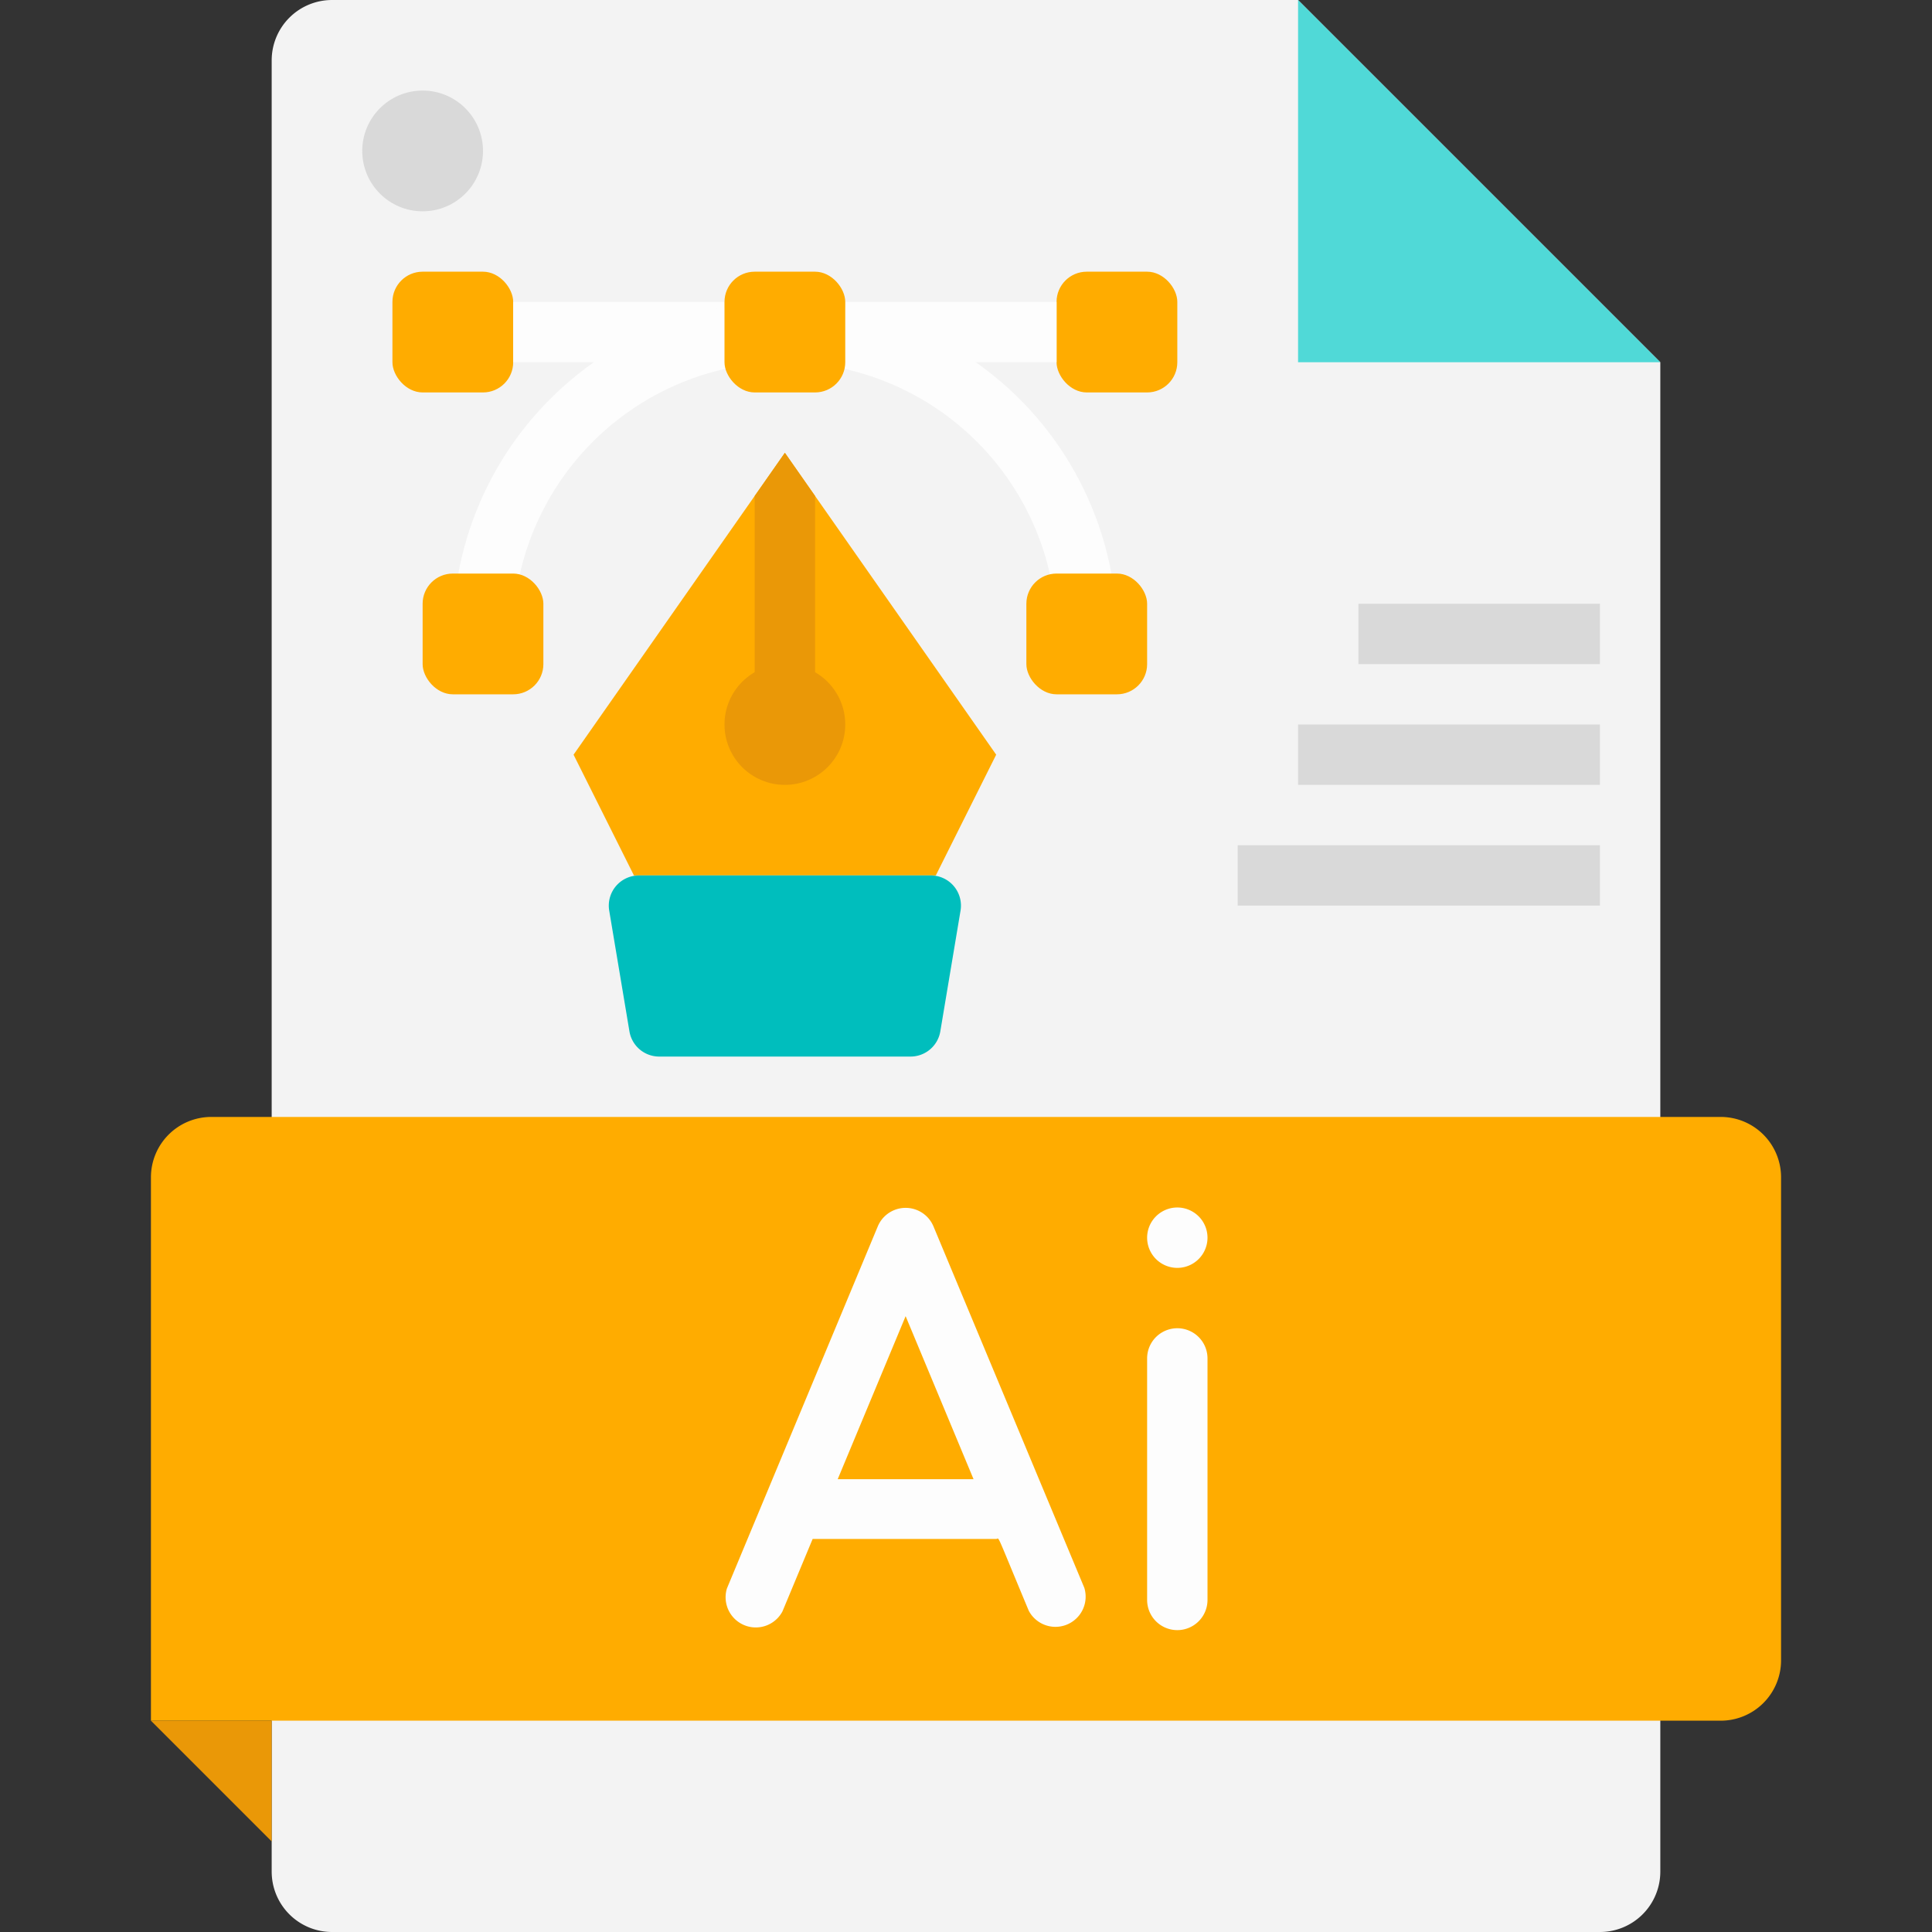 <svg xmlns="http://www.w3.org/2000/svg" viewBox="0 0 64 64"><rect x="0" y="0" width="64" height="64" fill="#333333" stroke="none"/><defs><style>.cls-1{fill:#f3f3f3;}.cls-2{fill:#50d9d7;}.cls-3{fill:#ffac00;}.cls-4{fill:#ea9807;}.cls-5{fill:#fdfdfd;}.cls-6{fill:#00bebd;}.cls-7{fill:#d9d9d9;}</style></defs><title>File ai</title><g id="File_ai" data-name="File ai"><path class="cls-1" d="M55,12V62a2,2,0,0,1-2,2H11a2,2,0,0,1-2-2V2a2,2,0,0,1,2-2H43Z"/><polygon class="cls-2" points="55 12 43 12 43 0 55 12"/><path class="cls-3" d="M7,37H57a2,2,0,0,1,2,2V55a2,2,0,0,1-2,2H5a0,0,0,0,1,0,0V39A2,2,0,0,1,7,37Z"/><polygon class="cls-4" points="5 57 9 61 9 57 5 57"/><path class="cls-5" d="M30.92,40.62a1,1,0,0,0-1.84,0l-5,12a1,1,0,0,0,1.84.76l1-2.4c.26,0-1.15,0,6.08,0,.12,0-.06-.35,1.08,2.38a1,1,0,0,0,1.84-.76ZM27.75,49,30,43.6,32.25,49Z"/><path class="cls-5" d="M38,45v8a1,1,0,0,0,2,0V45A1,1,0,0,0,38,45Z"/><path class="cls-5" d="M40,41a1,1,0,0,0-2,0A1,1,0,0,0,40,41Z"/><path class="cls-3" d="M33,25l-2,4H21l-2-4,7-10Z"/><rect class="cls-3" x="35" y="9" width="4" height="4" rx="1"/><rect class="cls-3" x="13" y="9" width="4" height="4" rx="1"/><rect class="cls-5" x="17" y="10" width="7" height="2"/><rect class="cls-5" x="28" y="10" width="7" height="2"/><path class="cls-6" d="M30.15,35h-8.3a1,1,0,0,1-1-.84l-.67-4a1,1,0,0,1,1-1.16h9.64a1,1,0,0,1,1,1.16l-.67,4A1,1,0,0,1,30.15,35Z"/><path class="cls-5" d="M35,21a9,9,0,0,0-18,0,1,1,0,0,1-2,0,11,11,0,0,1,22,0A1,1,0,0,1,35,21Z"/><rect class="cls-3" x="24" y="9" width="4" height="4" rx="1"/><rect class="cls-3" x="34" y="19" width="4" height="4" rx="1"/><rect class="cls-3" x="14" y="19" width="4" height="4" rx="1"/><polygon class="cls-4" points="27 16.43 27 23 25 23 25 16.43 26 15 27 16.43"/><circle class="cls-4" cx="26" cy="24" r="2"/><rect class="cls-7" x="45" y="20" width="8" height="2"/><rect class="cls-7" x="43" y="24" width="10" height="2"/><rect class="cls-7" x="41" y="28" width="12" height="2"/><circle class="cls-7" cx="14" cy="5" r="2"/></g></svg>